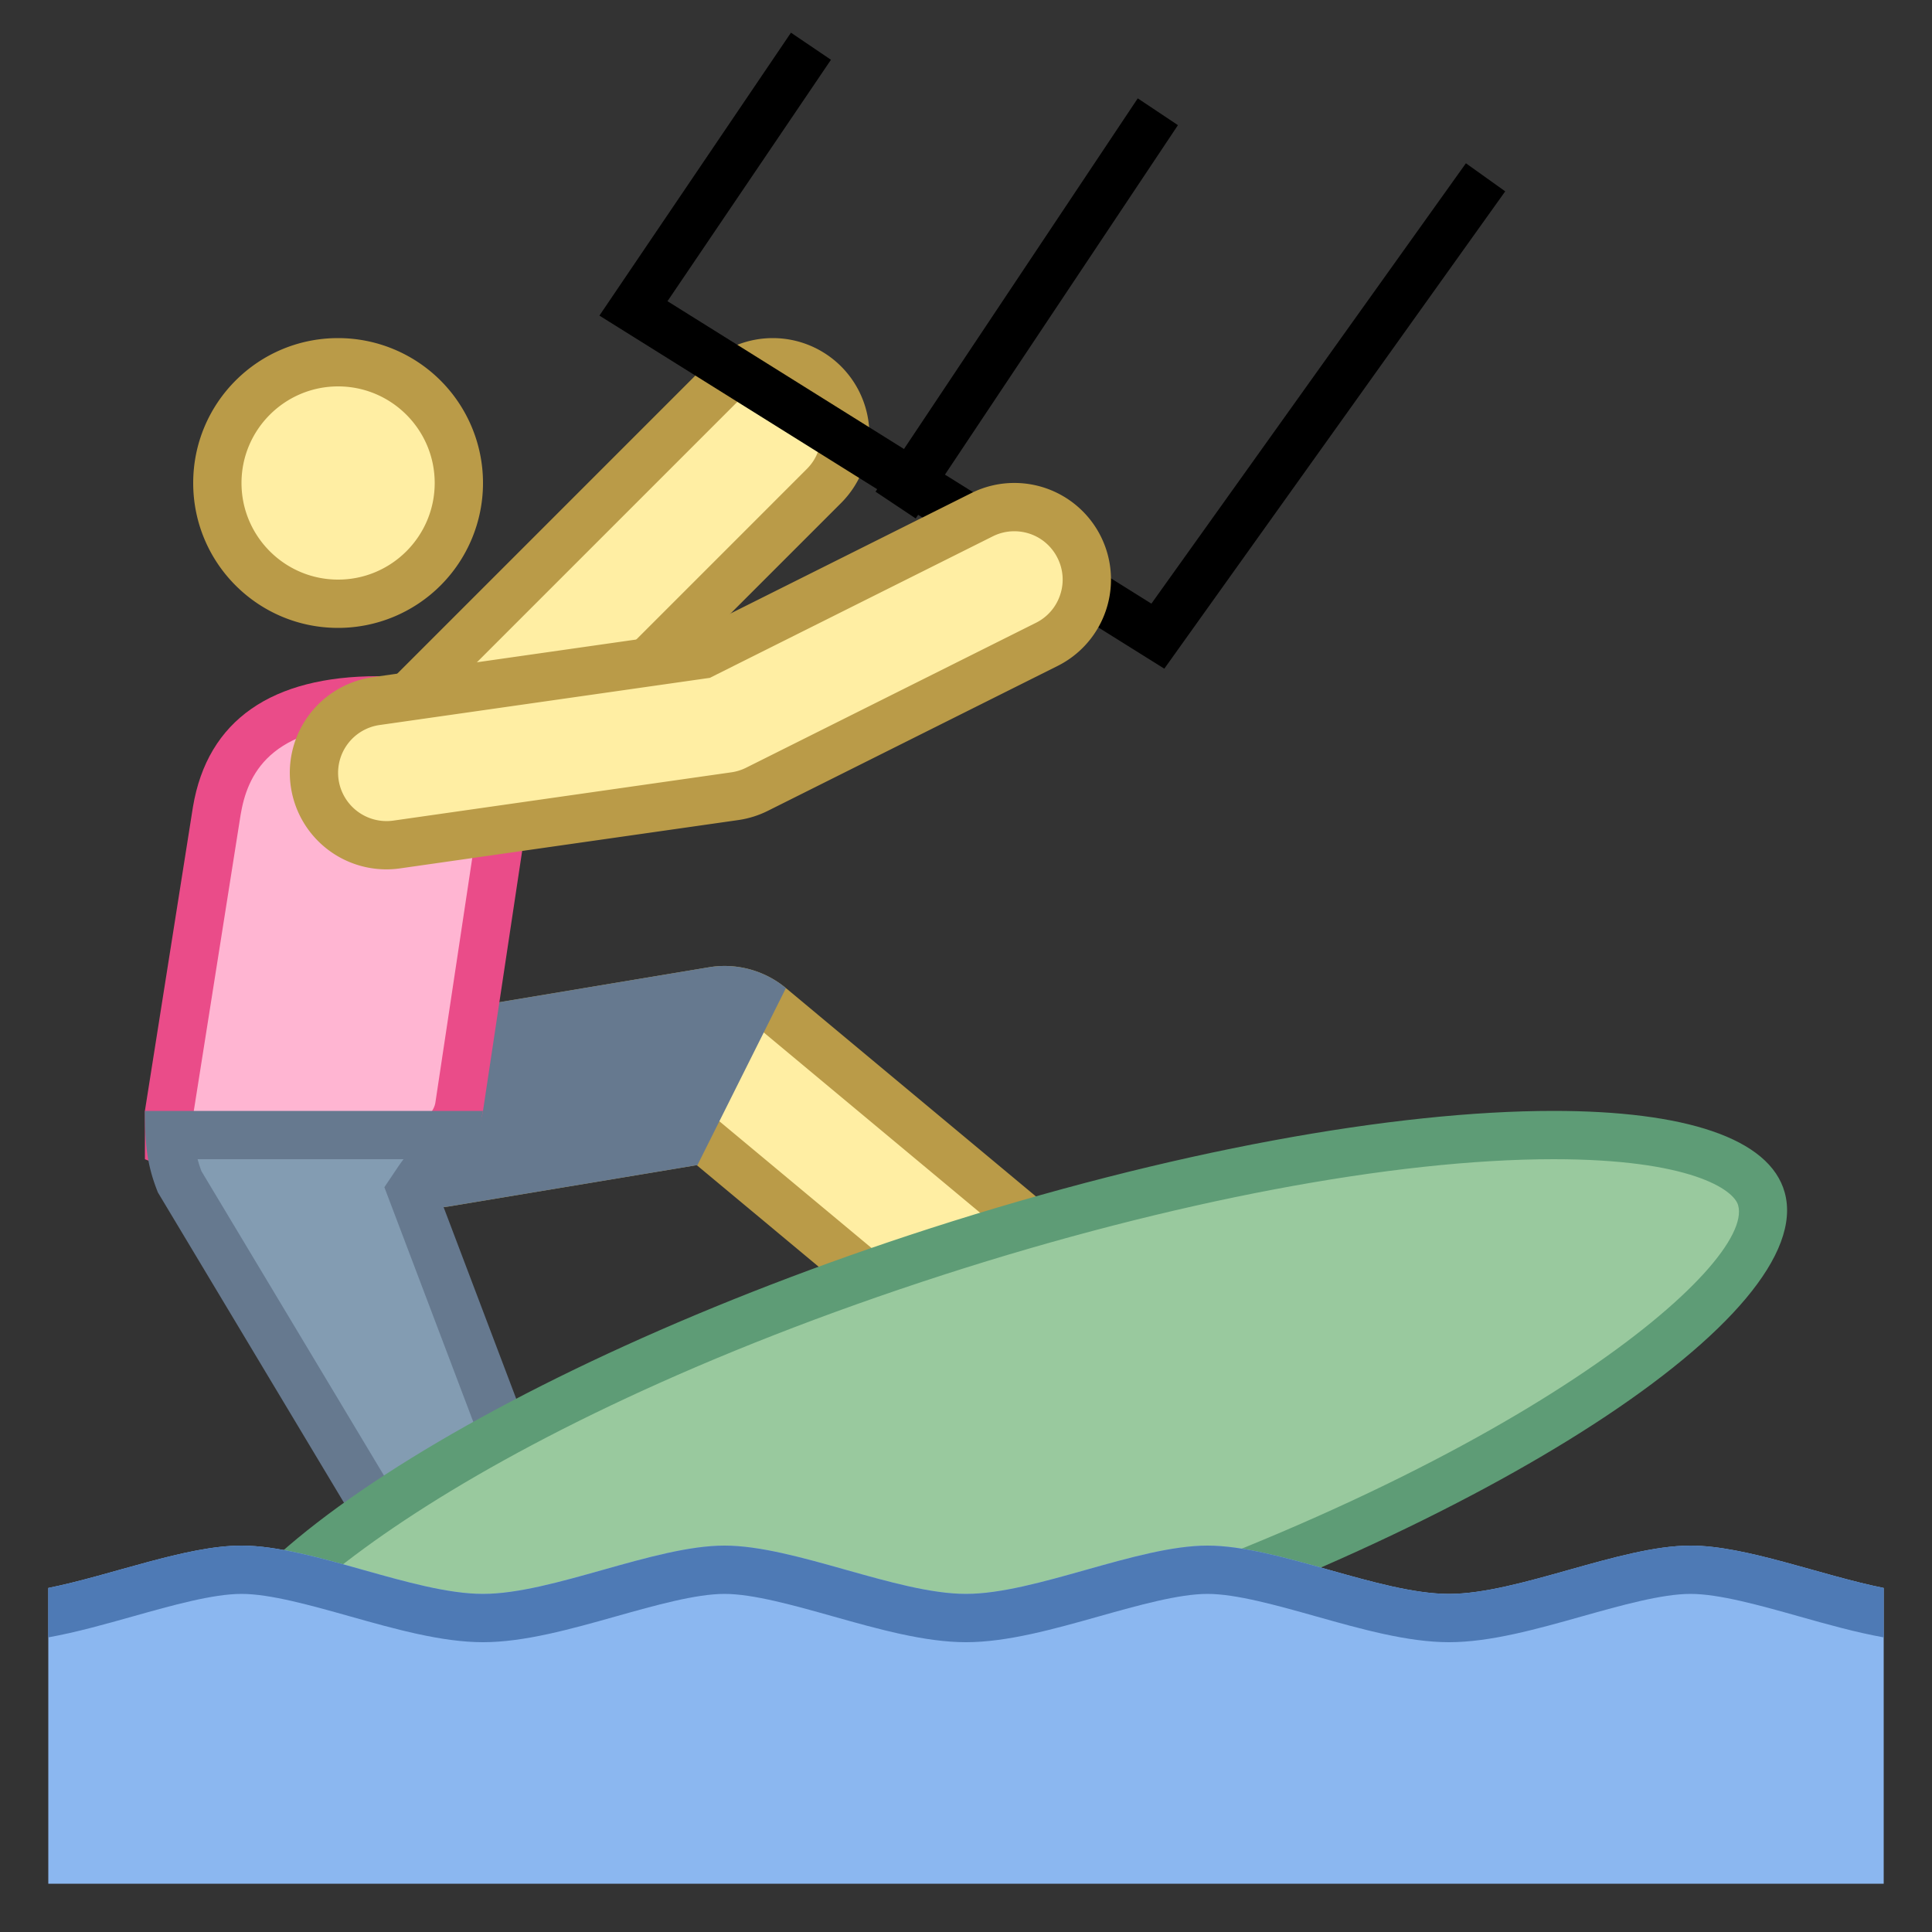 <svg viewBox="0 0 40 40" xmlns="http://www.w3.org/2000/svg"><rect x="0" y="0" width="40" height="40" fill="#333333" stroke="none"/><path d="M9 17.5a1.501 1.501 0 01-1.061-2.56l7-7c.284-.284.661-.44 1.061-.44s.777.156 1.061.439a1.501 1.501 0 010 2.121l-7 7c-.284.284-.661.44-1.061.44z" fill="#ffeea3"></path><path d="M16 8a1 1 0 01.707 1.707l-7 7c-.189.189-.44.293-.707.293s-.518-.104-.707-.293a1 1 0 010-1.414l7-7A.993.993 0 0116 8m0-1c-.512 0-1.023.195-1.414.586l-7 7a2 2 0 102.828 2.828l7-7A2 2 0 0016 7z" fill="#ba9b48"></path><path d="M20.999 28.5c-.35 0-.689-.124-.959-.348l-5.473-4.56-5.32.887a1.492 1.492 0 01-1.727-1.232 1.502 1.502 0 011.232-1.727l6-1a1.495 1.495 0 011.207.328l6 5a1.5 1.5 0 01-.96 2.652z" fill="#ffeea3"></path><path d="M15.004 20.999a1 1 0 01.636.233l6 5A1.001 1.001 0 0120.999 28a.987.987 0 01-.639-.232l-5.296-4.412-.352-.293-.452.075-5.094.849a.995.995 0 01-1.152-.823 1.001 1.001 0 01.822-1.151l6.007-1.001a.963.963 0 01.161-.013m0-1c-.111 0-.222.009-.333.029l-6 1a2.001 2.001 0 00-1.644 2.302 1.994 1.994 0 002.303 1.642l5.095-.849 5.296 4.412a1.993 1.993 0 002.815-.255 1.999 1.999 0 00-.256-2.816l-6-5a1.995 1.995 0 00-1.276-.465z" fill="#ba9b48"></path><path d="M14.671 20.027l-6 1c-.27.045-.519.143-.737.281l-.164 3.263c.425.333.979.498 1.56.402l5.095-.849.01.008 1.837-3.675a1.992 1.992 0 00-1.601-.43z" fill="#66798f"></path><path fill="none" stroke="#000" stroke-miterlimit="10" d="M16.79.957l-3.675 5.428 10.857 6.786 6.785-9.5M23.972 2.314l-5.429 8.143"></path><path d="M3.5 23.661V23l.989-6.211C4.741 15.271 5.862 14.5 7.82 14.5h2.955l-1.27 8.426c-.148.89-1.942 1.609-3.135 1.885l-2.87-1.15z" fill="#ffb5d2"></path><path d="M10.194 15l-1.181 7.836c-.083.5-1.388 1.144-2.605 1.452L4 23.323v-.245l.981-6.204C5.115 16.07 5.555 15 7.821 15h2.373m1.162-1H7.82c-2.178 0-3.525.9-3.826 2.711L3 23v1l3.328 1.332S9.729 24.625 10 23l1.356-9z" fill="#ea4c89"></path><circle cx="7" cy="10" r="2.5" fill="#ffeea3"></circle><path d="M7 8c1.103 0 2 .897 2 2s-.897 2-2 2-2-.897-2-2 .897-2 2-2m0-1c-1.658 0-3 1.342-3 3s1.342 3 3 3a3 3 0 100-6z" fill="#ba9b48"></path><path d="M9.107 32c-.55 0-1.062-.297-1.336-.774l-4.074-6.795a2.955 2.955 0 01-.186-.931h5.847c-.089.173-.242.358-.383.526-.116.14-.228.274-.314.403l-.145.215 1.89 4.986c.237.428.29.841.183 1.237a1.524 1.524 0 01-.721.93 1.516 1.516 0 01-.761.203z" fill="#839cb2"></path><path d="M8.355 24a4.008 4.008 0 00-.109.151l-.288.429.183.483 1.798 4.745.028.074.039.068c.137.24.173.519.1.786-.073.267-.245.49-.486.627-.158.091-.33.137-.512.137-.371 0-.717-.2-.912-.54L4.17 24.247A2.928 2.928 0 014.091 24h4.264M10 23H3c0 .719.049 1.136.269 1.688l4.07 6.787a2.034 2.034 0 002.778.757 2.036 2.036 0 00.758-2.778l-1.798-4.745c.257-.382.759-.816.84-1.299L10 23z" fill="#66798f"></path><g><path d="M8.835 36.499c-2.468 0-4.077-.494-4.305-1.323-.532-1.939 5.444-6.222 14.871-9.266 4.752-1.531 9.404-2.41 12.764-2.41 2.468 0 4.077.494 4.304 1.322.533 1.94-5.442 6.222-14.869 9.265-4.753 1.534-9.405 2.412-12.765 2.412z" fill="#99c99e"></path><path d="M32.165 24c2.816 0 3.731.625 3.822.956.339 1.235-4.486 5.409-14.541 8.655C16.741 35.129 12.145 36 8.835 36c-2.816 0-3.732-.626-3.823-.956-.339-1.235 4.486-5.41 14.542-8.657C24.26 24.87 28.856 24 32.165 24m0-1c-3.284 0-7.926.826-12.917 2.435-9.087 2.934-15.892 7.354-15.2 9.874C4.361 36.444 6.142 37 8.835 37c3.284 0 7.926-.826 12.918-2.437 9.087-2.933 15.891-7.354 15.198-9.872C36.64 23.556 34.859 23 32.165 23z" fill="#5e9c76"></path></g><path d="M1 39h38v-6.123c-1.308-.263-2.852-.877-4-.877-1.458 0-3.563 1-5 1-1.438 0-3.542-1-5-1s-3.563 1-5 1c-1.438 0-3.542-1-5-1s-3.563 1-5 1c-1.438 0-3.542-1-5-1-1.148 0-2.692.614-4 .877V39z" fill="#8bb7f0"></path><g><path d="M35 32c-1.458 0-3.563 1-5 1-1.438 0-3.542-1-5-1s-3.563 1-5 1c-1.438 0-3.542-1-5-1s-3.563 1-5 1c-1.438 0-3.542-1-5-1-1.148 0-2.692.614-4 .877V33.9c.574-.103 1.17-.271 1.754-.435C3.566 33.237 4.406 33 5 33s1.434.237 2.246.465c.934.263 1.9.535 2.754.535s1.82-.272 2.754-.535C13.566 33.237 14.406 33 15 33s1.434.237 2.246.465c.934.263 1.9.535 2.754.535s1.82-.272 2.754-.535C23.566 33.237 24.406 33 25 33s1.434.237 2.246.465c.934.263 1.9.535 2.754.535s1.82-.272 2.754-.535C33.566 33.237 34.406 33 35 33s1.434.237 2.246.465c.584.165 1.18.332 1.754.435v-1.023c-1.308-.263-2.852-.877-4-.877z" fill="#4e7ab5"></path></g><g><path d="M7.997 17.5a1.505 1.505 0 01-1.481-1.287 1.5 1.5 0 011.271-1.697l6.76-.966 5.782-2.892a1.494 1.494 0 012.013.671c.18.358.208.766.082 1.146-.127.38-.395.688-.753.867l-6 3c-.145.072-.299.12-.458.143l-7 1a1.58 1.58 0 01-.216.015z" fill="#ffeea3"></path><path d="M20.999 10.999c.382 0 .725.212.896.554a.99.99 0 01.054.764.992.992 0 01-.502.578l-5.998 2.999c-.097.048-.2.081-.307.096l-6.999 1a1.004 1.004 0 01-1.133-.848 1 1 0 01.848-1.131l6.679-.954.161-.023.145-.073 5.71-2.856a.995.995 0 01.446-.106m0-1c-.301 0-.606.068-.893.212l-5.71 2.855-6.679.954a1.999 1.999 0 10.566 3.959l7-1a2.01 2.01 0 00.611-.19l6-3a2 2 0 00-.895-3.79z" fill="#ba9b48"></path></g></svg>